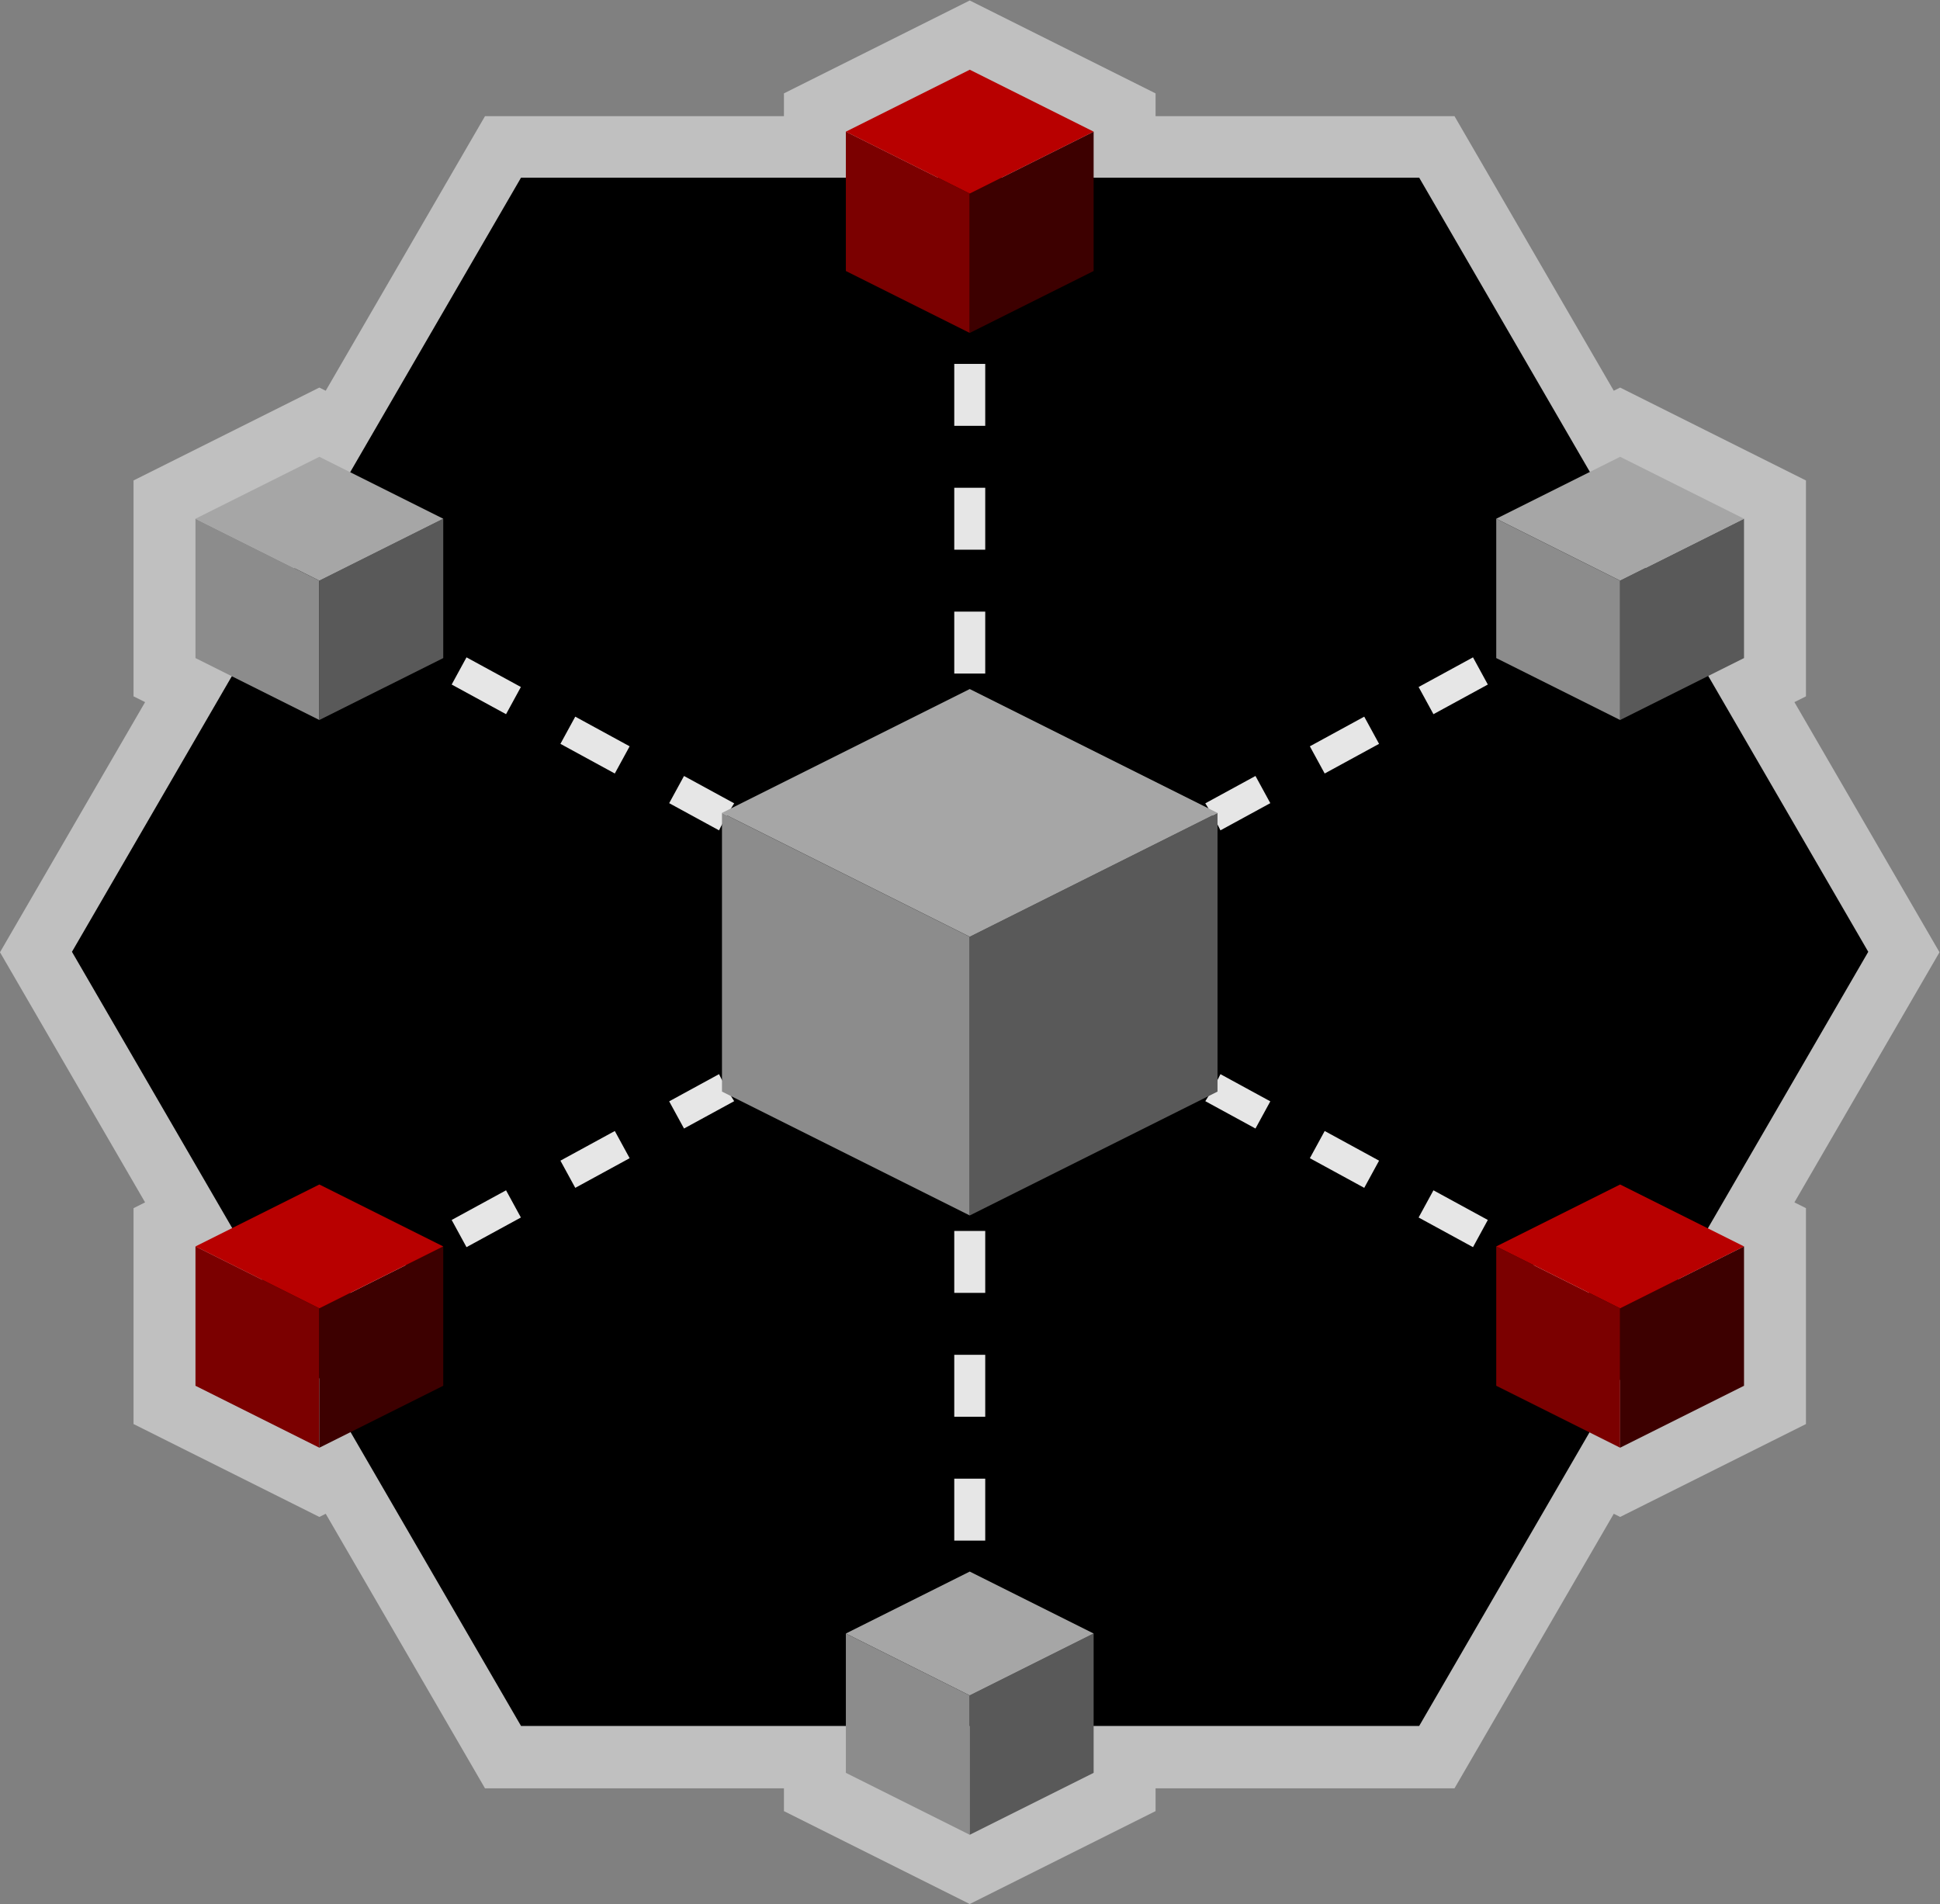 <svg xmlns="http://www.w3.org/2000/svg" xml:space="preserve" width="333.995" height="327.851"><rect width="100%" height="100%" fill="#808080" stroke="none"/><defs><clipPath id="a" clipPathUnits="userSpaceOnUse"><path d="M0 256h256V0H0Z"/></clipPath><clipPath id="b" clipPathUnits="userSpaceOnUse"><path d="M2.752 250.944h250.496V5.056H2.752Z"/></clipPath><clipPath id="c" clipPathUnits="userSpaceOnUse"><path d="M0 256h256V0H0Z"/></clipPath></defs><g clip-path="url(#a)" transform="matrix(1.333 0 0 -1.333 -3.67 334.592)"><g clip-path="url(#b)" style="opacity:.5"><path d="m0 0-2.328 4.014-16.411 28.296 1.491.746v27.888l-4.422 2.211-16 8-3.578 1.789-.821-.41-18.259 31.48L-62.64 108h-38.608v2.944l-4.422 2.211-16 8-3.578 1.789-3.578-1.789-16-8-4.422-2.211V108h-38.608l-2.312-3.986-18.259-31.48-.821.41-3.578-1.789-16-8-4.422-2.211V33.056l1.492-.746-16.412-28.296L-250.496 0l2.328-4.014 16.412-28.296-1.492-.746v-27.888l4.422-2.211 16-8 3.578-1.789.821.411 18.259-31.481 2.312-3.986h38.608v-2.944l4.422-2.211 16-8 3.578-1.789 3.578 1.789 16 8 4.422 2.211V-108h38.608l2.312 3.986 18.259 31.481.821-.411 3.578 1.789 16 8 4.422 2.211v27.888l-1.491.746L-2.328-4.014z" style="fill:#fff;fill-opacity:1;fill-rule:nonzero;stroke:none" transform="translate(253.248 128)"/></g></g><path d="M0 0h-116l-58-100 58-100H0l58 100z" style="fill:#000;fill-opacity:1;fill-rule:nonzero;stroke:none" transform="matrix(1.333 0 0 -1.333 244.33 30.592)"/><path d="M126 84h4v8h-4zm4-24h-4v-8h4zm0 16h-4v-8h4z" style="fill:#e6e6e6;fill-opacity:1;fill-rule:nonzero;stroke:none" transform="matrix(1.333 0 0 -1.333 -3.67 334.592)"/><g clip-path="url(#c)" transform="matrix(1.333 0 0 -1.333 -3.67 334.592)"><path d="m0 0-6.48 3.534L-8.395.022l6.439-3.512A36 36 0 0 0 0 0" style="fill:#e6e6e6;fill-opacity:1;fill-rule:nonzero;stroke:none" transform="translate(97.577 147.236)"/><path d="m0 0-1.916-3.512 7.023-3.831 1.916 3.512z" style="fill:#e6e6e6;fill-opacity:1;fill-rule:nonzero;stroke:none" transform="translate(77.05 158.433)"/><path d="m0 0-1.916-3.512 7.023-3.831 1.916 3.512z" style="fill:#e6e6e6;fill-opacity:1;fill-rule:nonzero;stroke:none" transform="translate(48.958 173.756)"/><path d="m0 0 7.023 3.831-1.916 3.512-7.023-3.831Z" style="fill:#e6e6e6;fill-opacity:1;fill-rule:nonzero;stroke:none" transform="translate(201.935 166.413)"/><path d="m0 0 1.915 3.512-7.023 3.83-1.915-3.512Z" style="fill:#e6e6e6;fill-opacity:1;fill-rule:nonzero;stroke:none" transform="translate(68.112 158.752)"/><path d="m0 0 6.44 3.512-1.916 3.512-6.48-3.534A36 36 0 0 0 0 0" style="fill:#e6e6e6;fill-opacity:1;fill-rule:nonzero;stroke:none" transform="translate(160.379 143.747)"/><path d="m0 0 7.023 3.83-1.916 3.512-7.023-3.83Z" style="fill:#e6e6e6;fill-opacity:1;fill-rule:nonzero;stroke:none" transform="translate(187.889 158.752)"/><path d="m0 0 7.023 3.831-1.916 3.512-7.023-3.831Z" style="fill:#e6e6e6;fill-opacity:1;fill-rule:nonzero;stroke:none" transform="translate(173.842 151.09)"/><path d="M130 172h-4v-8h4zm-4 24h4v8h-4zm0-16h4v8h-4z" style="fill:#e6e6e6;fill-opacity:1;fill-rule:nonzero;stroke:none"/><path d="m0 0 6.48-3.534L8.396-.022l-6.44 3.511A36 36 0 0 0 0 0" style="fill:#e6e6e6;fill-opacity:1;fill-rule:nonzero;stroke:none" transform="translate(158.423 108.764)"/><path d="m0 0 1.916 3.512-7.023 3.831-1.916-3.512Z" style="fill:#e6e6e6;fill-opacity:1;fill-rule:nonzero;stroke:none" transform="translate(178.95 97.567)"/><path d="m0 0 1.916 3.512-7.023 3.831-1.916-3.512Z" style="fill:#e6e6e6;fill-opacity:1;fill-rule:nonzero;stroke:none" transform="translate(207.042 82.244)"/><path d="m0 0-7.023-3.831 1.916-3.512 7.023 3.831z" style="fill:#e6e6e6;fill-opacity:1;fill-rule:nonzero;stroke:none" transform="translate(54.065 89.587)"/><path d="m0 0-1.915-3.512 7.023-3.83L7.023-3.83z" style="fill:#e6e6e6;fill-opacity:1;fill-rule:nonzero;stroke:none" transform="translate(187.888 97.248)"/><path d="m0 0-6.44-3.513 1.916-3.511 6.48 3.534A36 36 0 0 0 0 0" style="fill:#e6e6e6;fill-opacity:1;fill-rule:nonzero;stroke:none" transform="translate(95.621 112.254)"/><path d="m0 0-7.023-3.83 1.916-3.512 7.023 3.83z" style="fill:#e6e6e6;fill-opacity:1;fill-rule:nonzero;stroke:none" transform="translate(68.111 97.248)"/><path d="m0 0-7.023-3.831 1.916-3.512 7.023 3.831z" style="fill:#e6e6e6;fill-opacity:1;fill-rule:nonzero;stroke:none" transform="translate(82.158 104.91)"/><path d="m0 0 32-16v-36L0-36Z" style="fill:#8c8c8c;fill-opacity:1;fill-rule:nonzero;stroke:none" transform="translate(96 146)"/><path d="m0 0-32-16v-36L0-36Z" style="fill:#595959;fill-opacity:1;fill-rule:nonzero;stroke:none" transform="translate(160 146)"/><path d="m0 0-32 16L0 32l32-16Z" style="fill:#a6a6a6;fill-opacity:1;fill-rule:nonzero;stroke:none" transform="translate(128 130)"/><path d="m0 0 16-8v-18L0-18Z" style="fill:#8c8c8c;fill-opacity:1;fill-rule:nonzero;stroke:none" transform="translate(28 184)"/><path d="m0 0-16-8v-18l16 8z" style="fill:#595959;fill-opacity:1;fill-rule:nonzero;stroke:none" transform="translate(60 184)"/><path d="m0 0-16 8 16 8 16-8Z" style="fill:#a6a6a6;fill-opacity:1;fill-rule:nonzero;stroke:none" transform="translate(44 176)"/><path d="m0 0 16-8v-18L0-18Z" style="fill:#8c8c8c;fill-opacity:1;fill-rule:nonzero;stroke:none" transform="translate(196 184)"/><path d="m0 0-16-8v-18l16 8z" style="fill:#595959;fill-opacity:1;fill-rule:nonzero;stroke:none" transform="translate(228 184)"/><path d="m0 0-16 8 16 8 16-8Z" style="fill:#a6a6a6;fill-opacity:1;fill-rule:nonzero;stroke:none" transform="translate(212 176)"/><path d="m0 0 16-8v-18L0-18Z" style="fill:#7b0000;fill-opacity:1;fill-rule:nonzero;stroke:none" transform="translate(28 90)"/><path d="m0 0-16-8v-18l16 8z" style="fill:#3d0000;fill-opacity:1;fill-rule:nonzero;stroke:none" transform="translate(60 90)"/><path d="m0 0-16 8 16 8 16-8Z" style="fill:#b80000;fill-opacity:1;fill-rule:nonzero;stroke:none" transform="translate(44 82)"/><path d="m0 0 16-8v-18L0-18Z" style="fill:#7b0000;fill-opacity:1;fill-rule:nonzero;stroke:none" transform="translate(196 90)"/><path d="m0 0-16-8v-18l16 8z" style="fill:#3d0000;fill-opacity:1;fill-rule:nonzero;stroke:none" transform="translate(228 90)"/><path d="m0 0-16 8 16 8 16-8Z" style="fill:#b80000;fill-opacity:1;fill-rule:nonzero;stroke:none" transform="translate(212 82)"/><path d="m0 0 16-8v-18L0-18Z" style="fill:#8c8c8c;fill-opacity:1;fill-rule:nonzero;stroke:none" transform="translate(112 40)"/><path d="m0 0-16-8v-18l16 8z" style="fill:#595959;fill-opacity:1;fill-rule:nonzero;stroke:none" transform="translate(144 40)"/><path d="m0 0-16 8 16 8 16-8Z" style="fill:#a6a6a6;fill-opacity:1;fill-rule:nonzero;stroke:none" transform="translate(128 32)"/><path d="m0 0 16-8v-18L0-18Z" style="fill:#7b0000;fill-opacity:1;fill-rule:nonzero;stroke:none" transform="translate(112 234)"/><path d="m0 0-16-8v-18l16 8z" style="fill:#3d0000;fill-opacity:1;fill-rule:nonzero;stroke:none" transform="translate(144 234)"/><path d="m0 0-16 8 16 8 16-8Z" style="fill:#b80000;fill-opacity:1;fill-rule:nonzero;stroke:none" transform="translate(128 226)"/></g></svg>